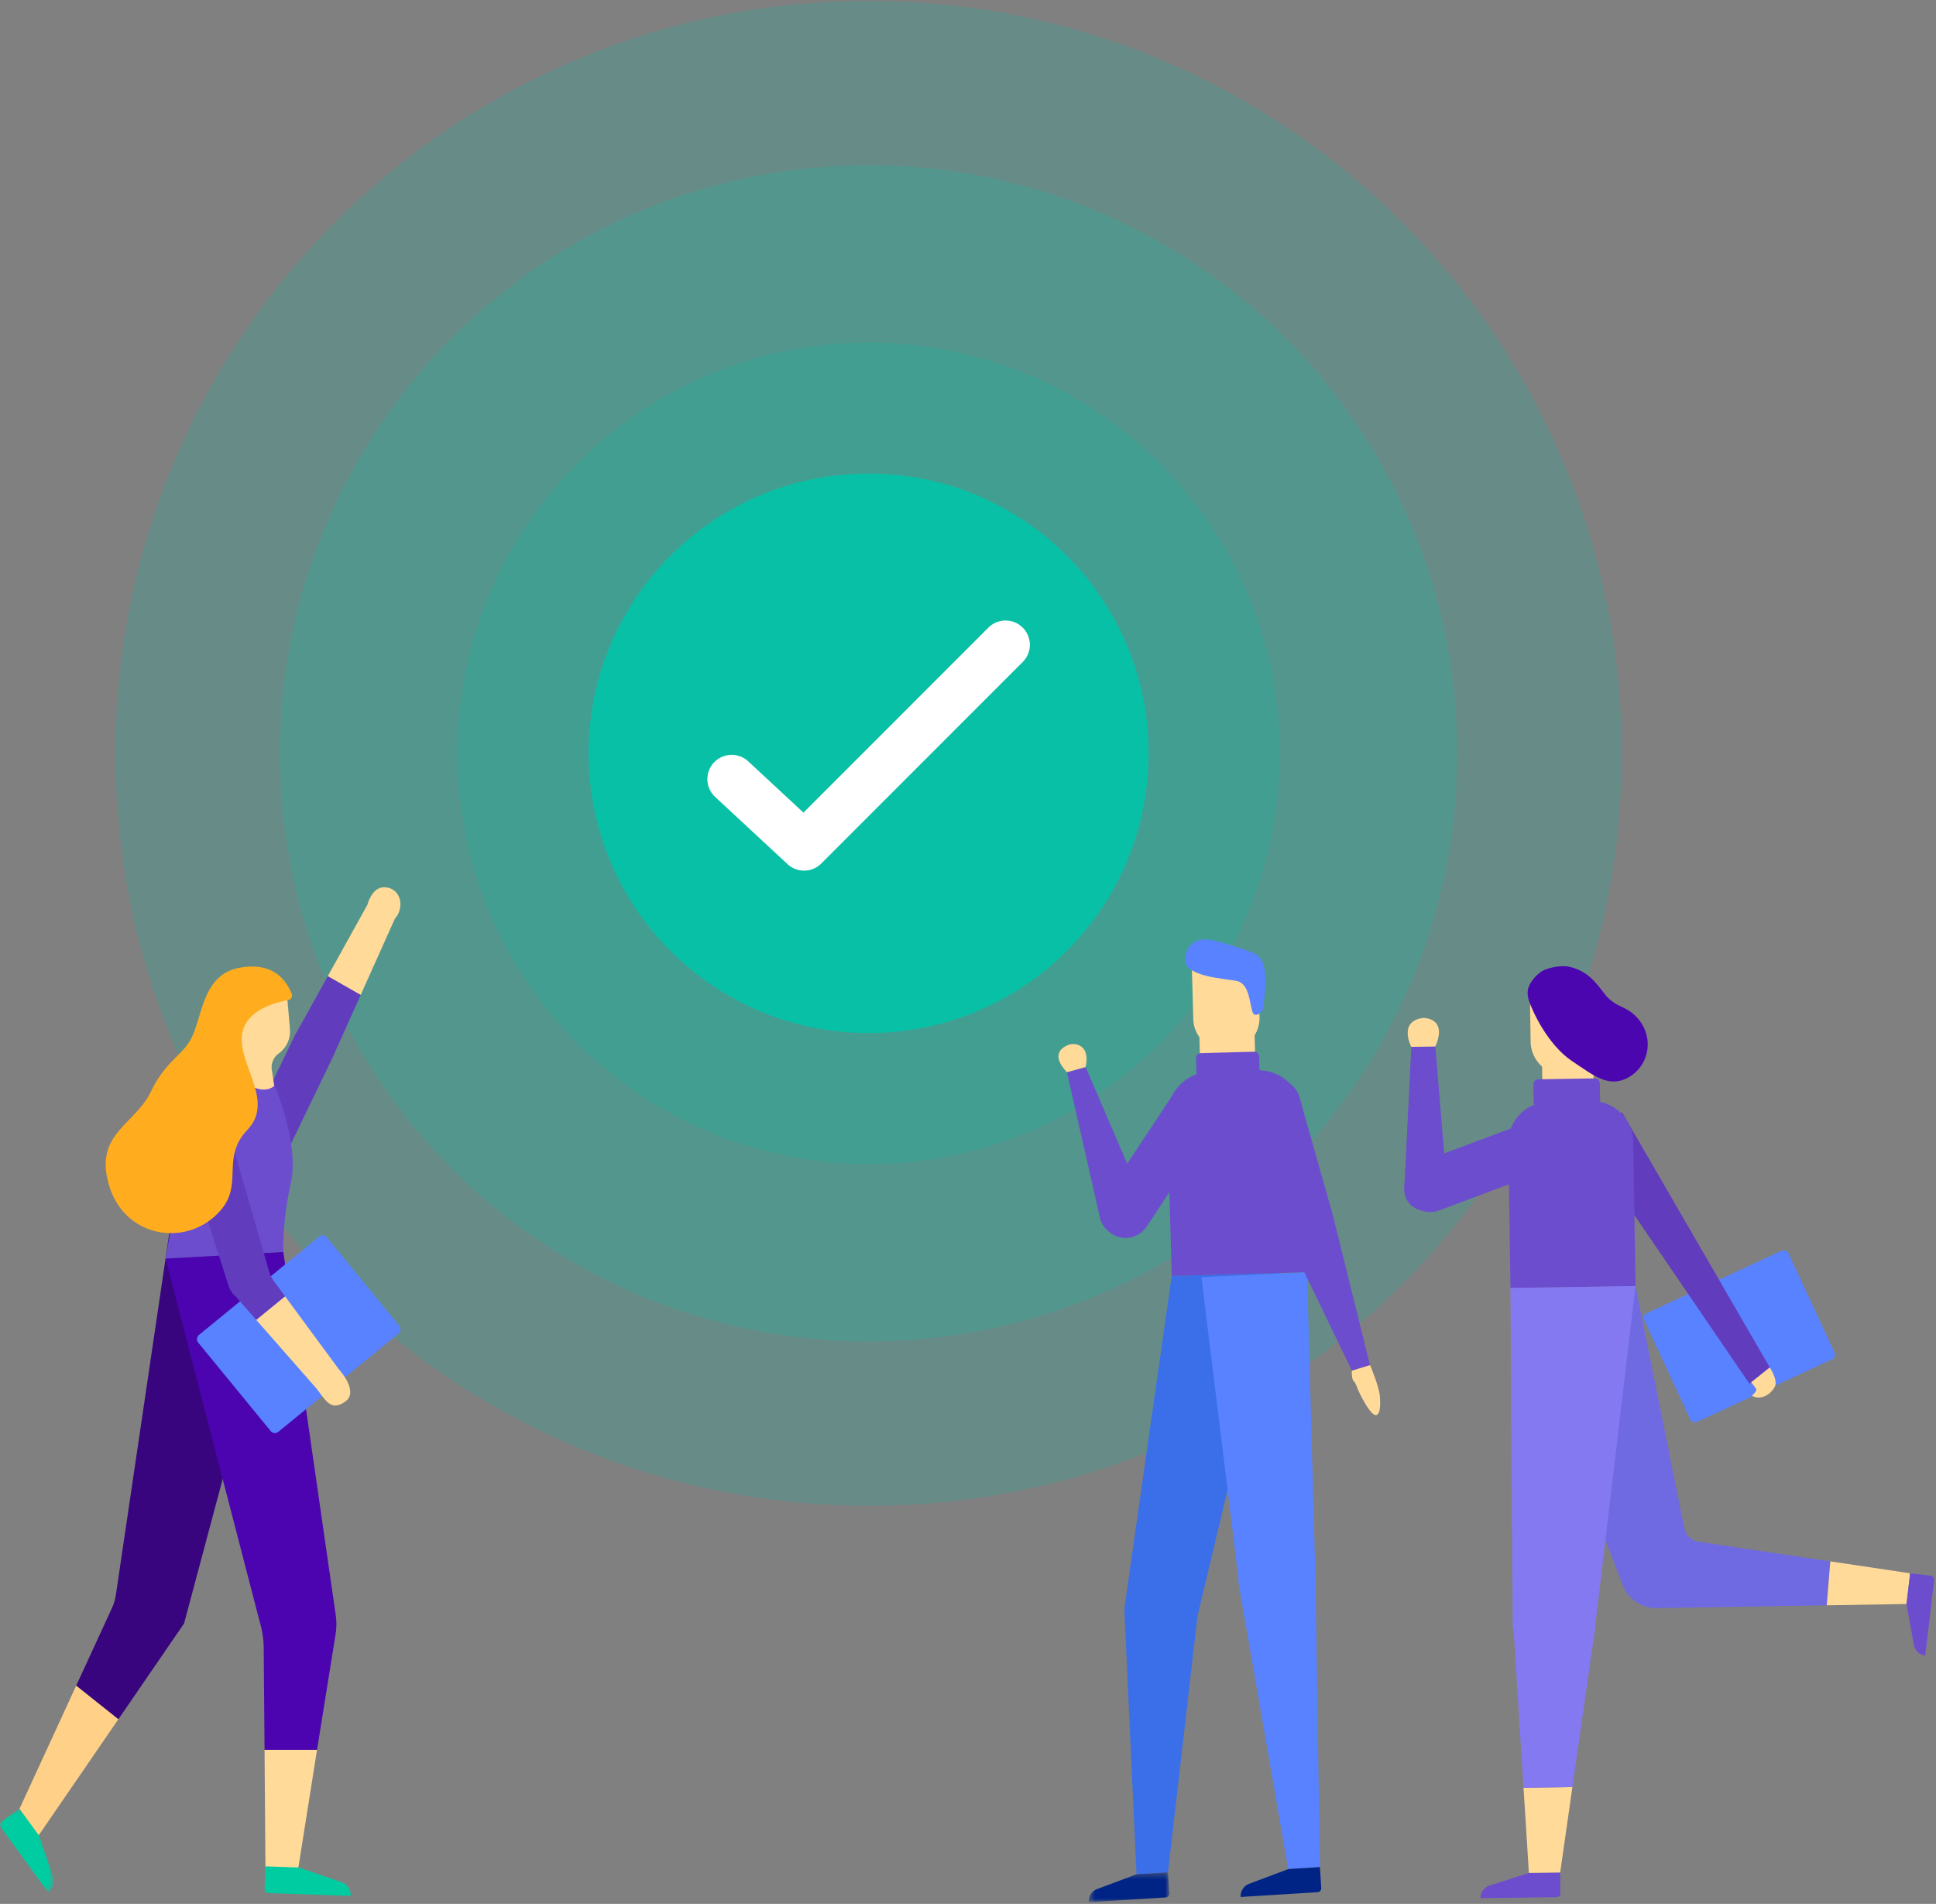 <svg xmlns="http://www.w3.org/2000/svg" xmlns:xlink="http://www.w3.org/1999/xlink" width="304" height="299" viewBox="0 0 304 299">
    <rect x="0" y="0" width="304" height="299" fill="#808080" stroke="none"/>
    <defs>
        <path id="a" d="M.471 5.085h12.656V.393H.471v4.692z"/>
        <path id="c" d="M0 .568v13.116h8.456V.568H0z"/>
    </defs>
    <g fill="none" fill-rule="evenodd">
        <path fill="#08C0A6" d="M136.395 236.47c-65.316 0-118.263-52.905-118.263-118.165C18.132 53.043 71.079.138 136.395.138c65.315 0 118.264 52.905 118.264 118.167 0 65.26-52.95 118.166-118.264 118.166" opacity=".2"/>
        <path fill="#08C0A6" d="M136.395 210.66c-51.048 0-92.43-41.35-92.43-92.355 0-51.006 41.382-92.355 92.43-92.355 51.048 0 92.43 41.349 92.43 92.355 0 51.006-41.382 92.354-92.43 92.354" opacity=".2"/>
        <path fill="#08C0A6" d="M136.395 182.812c-35.656 0-64.56-28.881-64.56-64.507 0-35.627 28.904-64.508 64.56-64.508 35.656 0 64.56 28.881 64.56 64.508 0 35.626-28.904 64.507-64.56 64.507" opacity=".2"/>
        <path fill="#08C0A6" d="M180.36 118.305c0 24.261-19.683 43.929-43.964 43.929-24.282 0-43.966-19.668-43.966-43.929 0-24.262 19.684-43.93 43.966-43.93 24.28 0 43.965 19.668 43.965 43.93"/>
        <path fill="#FFF" d="M126.26 136.728a3.806 3.806 0 0 1-2.597-1.02l-11.368-10.554a3.813 3.813 0 0 1-.198-5.391 3.822 3.822 0 0 1 5.395-.198l8.67 8.052 29.034-29.048a3.817 3.817 0 0 1 5.397-.004 3.81 3.81 0 0 1 .004 5.393l-31.635 31.651a3.807 3.807 0 0 1-2.701 1.12"/>
        <path fill="#5882FF" d="M272.662 210.22l-7.079 12.913c.233.231.59.31.905.164l21.186-9.82a.806.806 0 0 0 .393-1.07l-7.239-15.595a.796.796 0 0 0-.575-.437.799.799 0 0 0-.497.045l-21.187 9.82a.807.807 0 0 0-.393 1.07l7.24 15.594c.042.09.101.163.167.228l7.079-12.911z"/>
        <path fill="#706AE2" d="M264.495 240.024l-7.68-38.057-19.637.31 16.429 43.545 1.206 3.135a5.678 5.678 0 0 0 5.24 3.59l26.793-.44.558-6.9-20.667-3.086a2.702 2.702 0 0 1-2.242-2.097"/>
        <path fill="#FFDA99" d="M299.939 247.079l-12.535-1.872-.559 6.9 12.525-.206z"/>
        <path fill="#6C4DCE" d="M299.366 251.933l1.197 6.566a2.07 2.07 0 0 0 1.75 1.495l1.395-11.856a.608.608 0 0 0-.534-.676l-3.237-.38-.57 4.85z"/>
        <path fill="#613CBC" d="M277.898 214.753l-3.195 2.553L252.665 185a7.37 7.37 0 0 1 2.041-10.313l23.192 40.066z"/>
        <path fill="#FFDA99" d="M277.898 214.753s1.299 1.932.805 2.99c-.493 1.057-2.085 2.313-3.626 1.442 0 0 .908-.735.679-1.08-.23-.345-.767-1.028-.767-1.028l2.91-2.324zM245.81 168.866a5.376 5.376 0 0 1-5.464-5.29l-.084-5.288a5.378 5.378 0 0 1 5.295-5.46 5.378 5.378 0 0 1 5.464 5.289l.083 5.289a5.378 5.378 0 0 1-5.294 5.46"/>
        <path fill="#FFDA99" d="M250.318 173.998l-8.07.127-.136-8.583 8.07-.127z"/>
        <path fill="#6C4DCE" d="M251.261 173.246l-10.432.164-.048-3.083a.816.816 0 0 1 .805-.83l8.795-.14a.817.817 0 0 1 .83.804l.05 3.085z"/>
        <path fill="#6C4DCE" d="M256.815 201.967l-19.637.31-.344-23.24a6.512 6.512 0 0 1 6.392-6.014l6.621-.105a6.503 6.503 0 0 1 6.609 6.397l.359 22.652z"/>
        <path fill="#6C4DCE" d="M247.758 181.949l-21.755 8.134a4.054 4.054 0 1 1-2.845-7.595l21.755-8.135a4.055 4.055 0 1 1 2.845 7.596"/>
        <path fill="#6C4DCE" d="M223.924 190.175a3.362 3.362 0 0 1-3.414-3.527l1.1-22.243 3.776-.06 1.838 22.191a3.363 3.363 0 0 1-3.3 3.639"/>
        <path fill="#FFDA99" d="M221.609 164.405s-2.119-4.009 1.834-4.543c0 0 3.942-.142 1.943 4.483l-3.777.06z"/>
        <path fill="#6C4DCE" d="M240.1 294.13l-6.361 2.04a2.065 2.065 0 0 0-1.256 1.927l11.945-.157a.609.609 0 0 0 .601-.616l-.042-3.257-4.888.064z"/>
        <path fill="#FFDA99" d="M240.072 294.132l4.915-.065 1.92-13.42-7.675.12z"/>
        <path fill="#8579F2" d="M250.484 255.383l6.33-53.416-19.636.31.357 52.99c.021.384.08.756.164 1.118l1.533 24.383 7.675-.12 3.563-24.903c.011-.122.009-.24.014-.362"/>
        <path fill="#4C06B0" d="M239.986 155.154c-.167.549-.158 1.203.095 1.985.594 1.84 3.059 7.027 6.782 9.51 3.362 2.244 5.641 4.144 8.586 2.689 2.9-1.433 4.085-4.937 2.722-7.867l-.05-.106c-.702-1.454-1.932-2.58-3.416-3.215-.81-.347-1.91-.97-2.707-2.013-1.415-1.852-2.71-3.687-5.665-4.33-1.063-.232-2.671.076-3.693.455-1.048.388-2.31 1.76-2.654 2.892"/>
        <path fill="#3A6FE9" d="M176.585 253.307a5.959 5.959 0 0 1 .019-1.049l7.385-51.885 16.886-.464-12.78 53.648a5.64 5.64 0 0 1-.105.617l-4.589 39.868-4.94.306-1.885-41.04h.01z"/>
        <path fill="#5882FF" d="M188.647 200.57l16.59-.78 1.312 47.769c.001.03.007.057.008.086l.707 45.572-4.986.308-6.887-39.656a5.733 5.733 0 0 1-.282-1.624l-.002-.01-.57-3.277a5.619 5.619 0 0 1-.076-1.137l-5.814-47.25z"/>
        <path fill="#6C4DCE" d="M199.13 169.581a3.998 3.998 0 0 1 4.933 2.759l5.18 18.32c.026.092.03.186.048.278.02.06.053.113.07.175l5.767 23.305-2.856.846-10.32-21.418c-.03-.065-.042-.133-.067-.199a3.977 3.977 0 0 1-.338-.814l-5.178-18.321a3.994 3.994 0 0 1 2.76-4.93"/>
        <path fill="#FFDA99" d="M192.65 165.027l.129-.004a5.135 5.135 0 0 0 4.994-5.272l-.253-9.249-10.4.285.254 9.25a5.135 5.135 0 0 0 5.276 4.99"/>
        <path fill="#FFDA99" d="M188.565 171.161l8.67-.238-.302-10.962-8.669.238z"/>
        <path fill="#6C4DCE" d="M183.99 200.373l21.246-.583-.685-24.927a6.979 6.979 0 0 0-7.171-6.782l-7.287.2a6.98 6.98 0 0 0-6.79 7.165l.686 24.927z"/>
        <path fill="#6C4DCE" d="M187.908 169.571l9.896-.271-.093-3.4a.758.758 0 0 0-.779-.736l-8.38.23a.758.758 0 0 0-.737.777l.093 3.4zM180.047 192.641l11.132-16.832a2.903 2.903 0 0 0-.822-4.026l-1.819-1.202a2.91 2.91 0 0 0-4.03.822l-11.132 16.833a3.944 3.944 0 0 0 1.116 5.467l.083.054a3.95 3.95 0 0 0 5.472-1.116"/>
        <path fill="#6C4DCE" d="M177.85 193.735a3.668 3.668 0 0 0 1.8-4.813l-9.163-21.315-2.955.776 5.211 22.968a3.674 3.674 0 0 0 5.106 2.384"/>
        <path fill="#FFDA99" d="M170.441 167.58s.84-2.73-1.15-3.483a2.212 2.212 0 0 0-1.614.034c-1.07.434-2.625 1.613-.145 4.252l2.909-.802z"/>
        <path fill="#5882FF" d="M198.131 158.84s-1.063 1.2-1.472.04c-.41-1.159-.46-4.367-2.4-4.806-1.94-.438-8.787-.627-8.156-3.816.63-3.19 3.285-2.847 4.58-2.543 1.35.318 2.68.753 3.99 1.203 1.173.404 2.864.71 3.472 1.94.675 1.367.61 3.505.47 4.986-.145 1.552-.228 2.756-.484 2.997"/>
        <path fill="#002486" d="M202.323 293.523l-6.33 2.376a2.093 2.093 0 0 0-1.176 2.012l12.073-.749a.615.615 0 0 0 .577-.654l-.203-3.29-4.94.305z"/>
        <g transform="translate(170.48 293.65)">
            <mask id="b" fill="#fff">
                <use xlink:href="#a"/>
            </mask>
            <path fill="#002486" d="M7.982.698L1.651 3.073A2.094 2.094 0 0 0 .475 5.085l12.074-.748a.616.616 0 0 0 .577-.654l-.204-3.29-4.94.305z" mask="url(#b)"/>
        </g>
        <path fill="#FFDA99" d="M215.137 214.382s1.39 3.267 1.53 4.84c.14 1.572.034 3.112-.705 3.013-.739-.1-1.965-2.43-2.401-3.29-.437-.861-.636-1.752-.998-2.05-.361-.3-.29-1.63-.29-1.63l2.864-.883z"/>
        <path fill="#613CBC" d="M38.21 187.264a3.436 3.436 0 0 0 4.57-1.596l9.59-19.886a3.429 3.429 0 0 0-1.598-4.565 3.434 3.434 0 0 0-4.57 1.596l-9.59 19.884a3.43 3.43 0 0 0 1.598 4.567"/>
        <path fill="#FFD188" d="M3.05 284.086l8.92-19.373 6.62 5.278L6.03 288.3z"/>
        <path fill="#38057F" d="M18.195 250.463l8.679-58.751 17.618 4.91-15.586 58.333-.023.034-10.292 15.002-6.62-5.279 5.655-12.282c.286-.624.479-1.287.569-1.967"/>
        <path fill="#FFDA99" d="M46.848 293.322l-5.168.026-.138-18.55h8.24z"/>
        <path fill="#4B04B0" d="M25.995 197.663l18.497-1.041 8.248 57.17a9.96 9.96 0 0 1-.045 2.848l-2.912 18.158h-8.24l-.137-15.96a14.832 14.832 0 0 0-.64-4.199l-14.771-56.976z"/>
        <path fill="#FFDA99" d="M39.49 153.544l1.019-.089a4.29 4.29 0 0 1 4.65 3.898l.37 4.243a4.28 4.28 0 0 1-1.76 3.844 2.67 2.67 0 0 0-1.09 2.565l.525 3.404-5.314.82-.998-6.461.957-.148a4.277 4.277 0 0 1-1.89-3.189l-.371-4.242a4.29 4.29 0 0 1 3.902-4.645"/>
        <path fill="#6C4DCE" d="M43.133 170.503s3.93 9.059 2.53 15.33c-1.402 6.27-1.17 10.788-1.17 10.788l-18.498 1.042 3.545-20.415 7.167-8.681s3.834 4.051 6.426 1.936"/>
        <path fill="#5882FF" d="M31.117 210.838a.83.83 0 0 1-.15-.74l31.887-1.608a.837.837 0 0 1-.256.926l-18.9 15.452a.845.845 0 0 1-1.189-.119l-11.392-13.91zm20.207-16.52l11.392 13.911c.065.08.107.17.138.261l-31.887 1.608a.818.818 0 0 1 .268-.446l18.901-15.454a.845.845 0 0 1 1.188.12z"/>
        <path fill="#00CCA1" d="M46.938 293.284l6.818 2.348a2.228 2.228 0 0 1 1.312 2.11l-12.89-.446a.657.657 0 0 1-.636-.679l.121-3.515 5.275.182z"/>
        <path fill="#FFDA99" d="M53.191 215.014s3.282 3.538.992 5.124c-2.289 1.588-3.072-.291-4.58-2.185l3.588-2.94zM53.191 215.013l-8.432-11.44-4.529 3.703 9.372 10.677z"/>
        <path fill="#613CBC" d="M43.019 201.213a4.876 4.876 0 0 1-.76-1.543l-5.951-20.627c-.703-2.201-3.024-3.4-5.046-2.52-1.764.767-2.543 2.95-1.915 4.916l6.529 20.457c.252.789.73 1.433 1.322 1.895l-.017.012 3.05 3.472 4.528-3.702-1.74-2.36z"/>
        <g transform="translate(0 283.48)">
            <mask id="d" fill="#fff">
                <use xlink:href="#c"/>
            </mask>
            <path fill="#00CCA1" d="M6.09 4.738l2.303 6.664c.21.859-.119 1.76-.834 2.282L.124 3.494a.642.642 0 0 1 .14-.9L3.047.569l3.042 4.17z" mask="url(#d)"/>
        </g>
        <path fill="#FFAD1F" d="M45.806 156.078a.732.732 0 0 1-.56.985c-1.94.342-6.642 1.555-7.223 5.321-.733 4.763 5.175 10.487.821 15.06-4.134 4.343-.661 8.434-4.11 12.521-5.089 6.032-15.079 4.617-17.599-3.787-2.435-8.12 4.044-9.49 6.576-14.77 2.368-4.94 5.143-5.693 6.509-8.713 1.583-3.504 1.772-9.608 7.275-10.686 5.062-.99 7.332 1.608 8.311 4.07"/>
        <path fill="#FFDA99" d="M57.685 142.103s.7-2.803 2.63-2.762c2.767.058 3.219 3.295 1.712 4.899l-4.342-2.137zM57.685 142.103l4.342 2.137-5.395 12.018-5.166-2.948z"/>
        <path fill="#613CBC" d="M46.328 162.57l5.138-9.26 5.166 2.949-4.185 9.324c-.78 1.582-2.795 2.198-4.478 1.369-1.683-.829-2.421-2.8-1.641-4.382"/>
    </g>
</svg>

